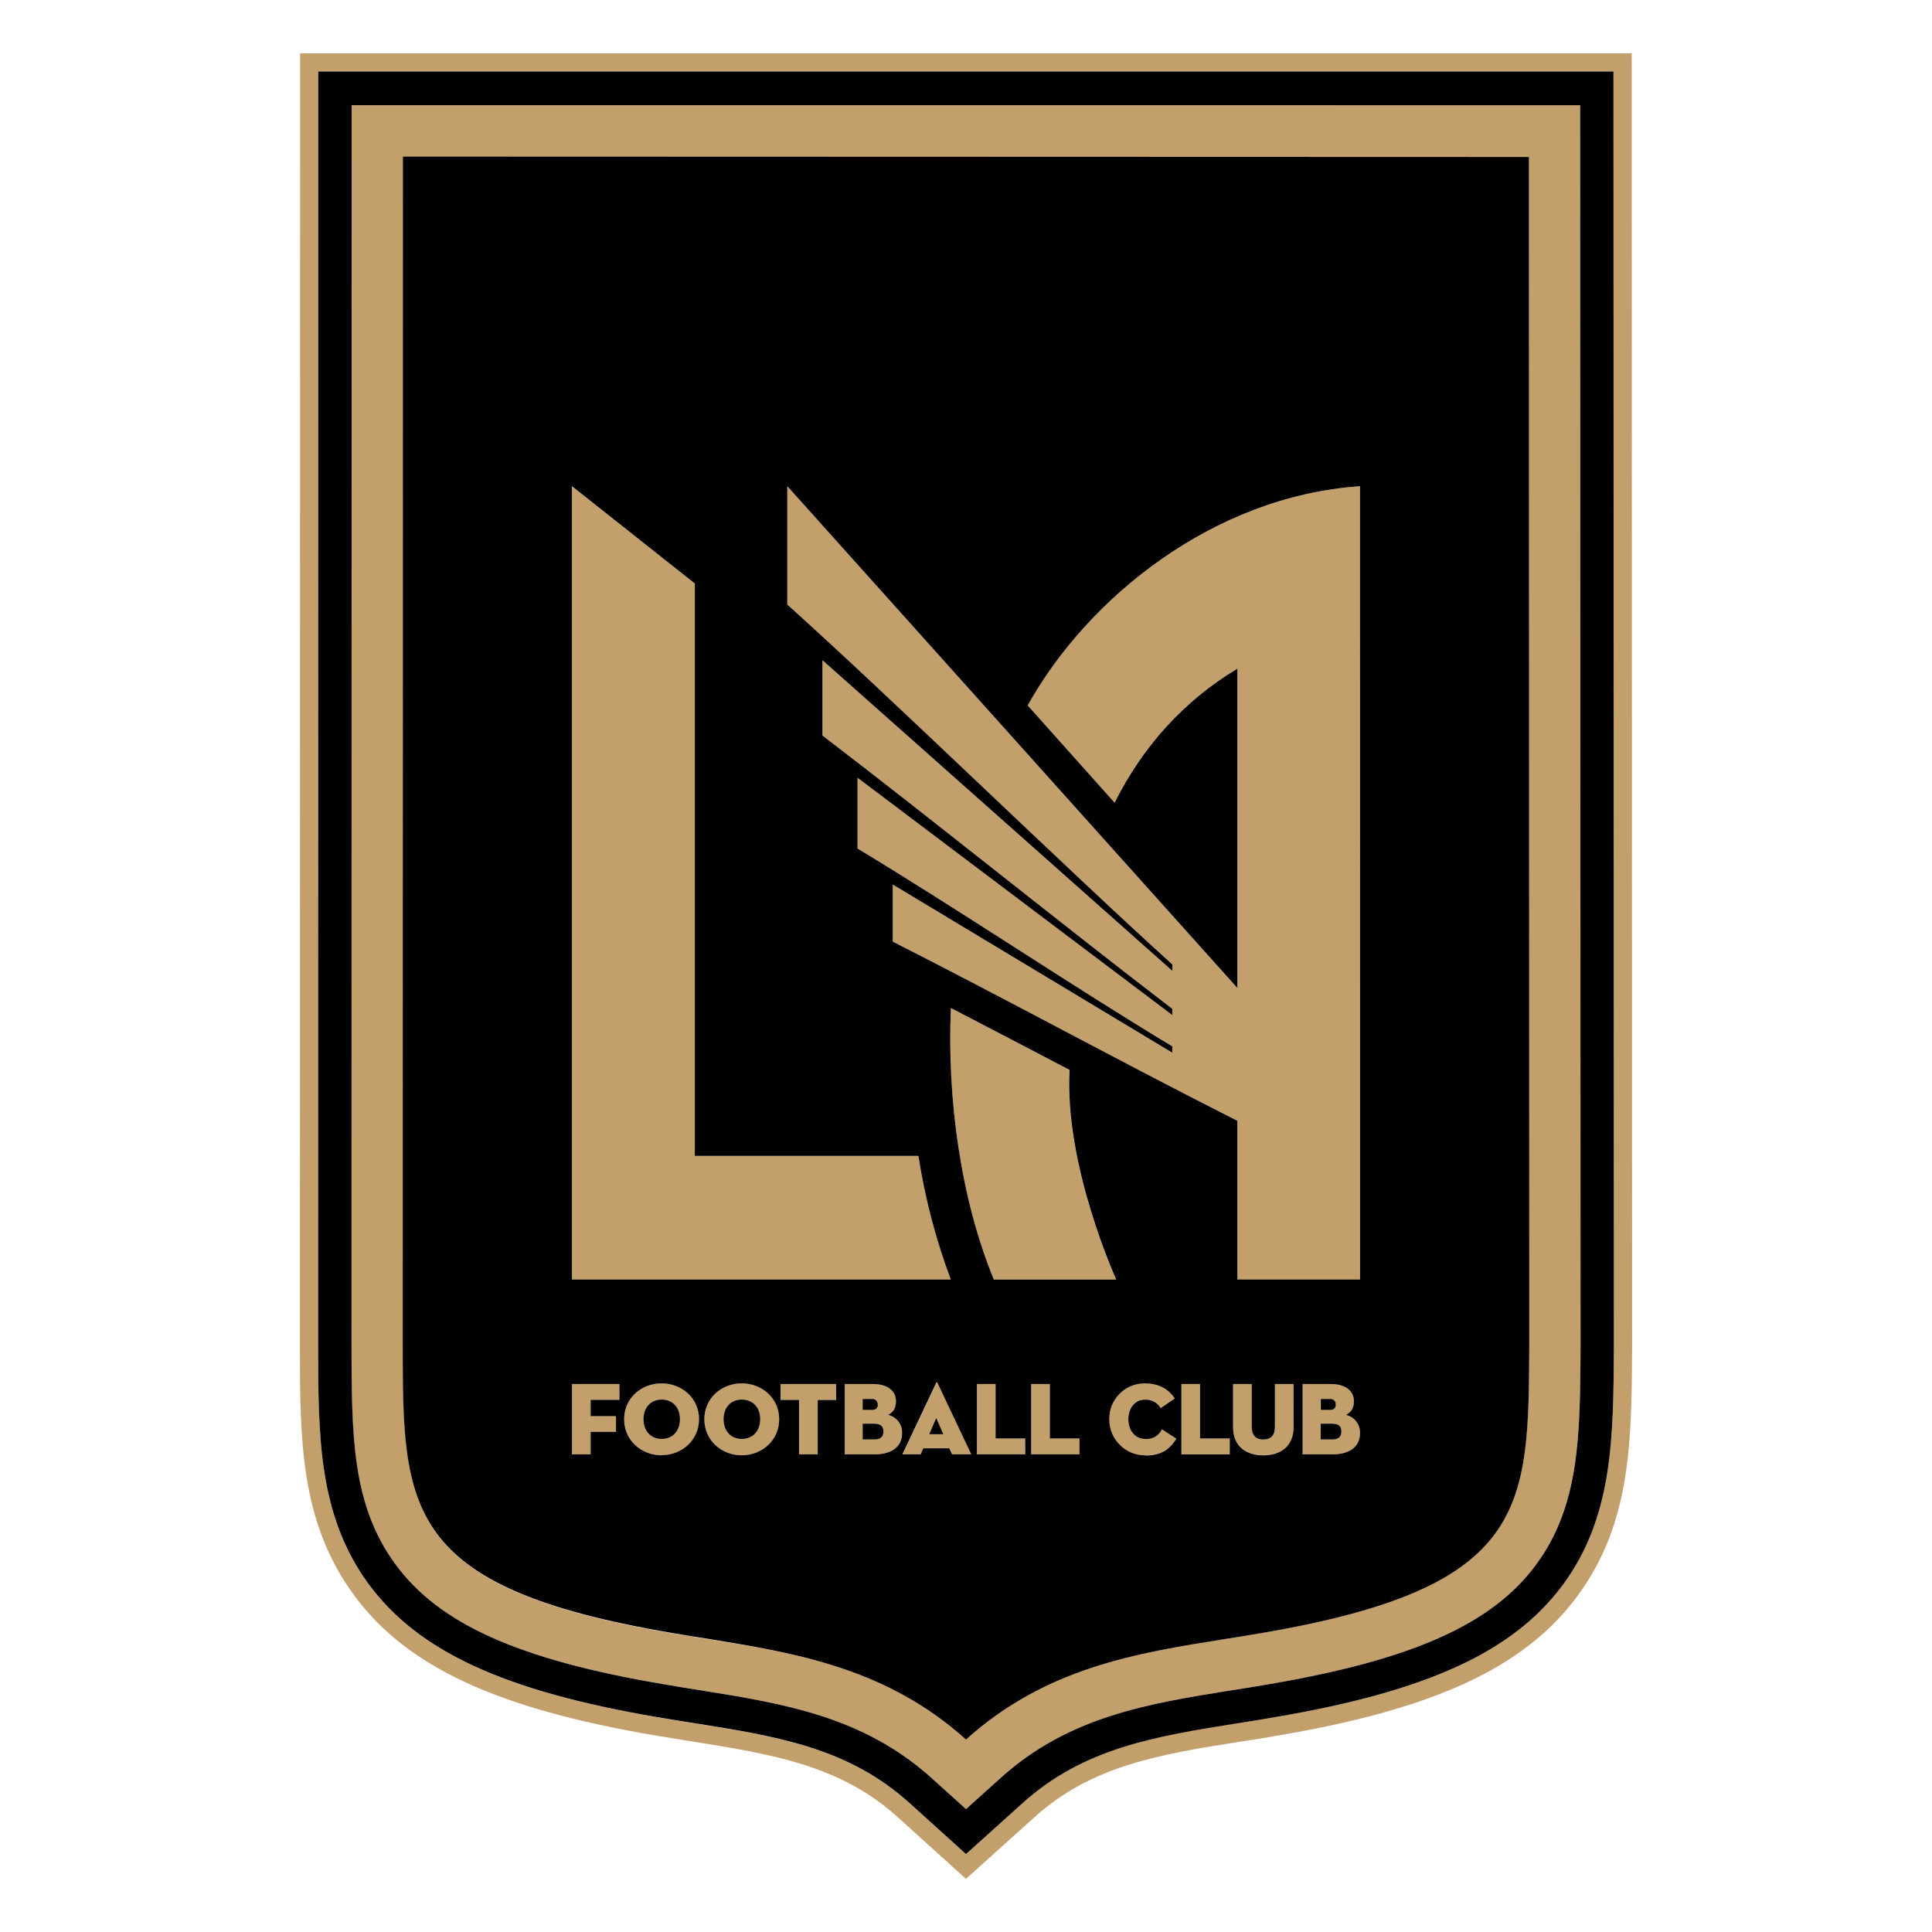 <?xml version="1.0" encoding="UTF-8" standalone="no"?>
<svg
   id="Layer_1"
   data-name="Layer 1"
   viewBox="0 0 800 800"
   version="1.1"
   sodipodi:docname="los-angeles-fc.svg"
   inkscape:version="1.4.2 (f4327f4, 2025-05-13)"
   xmlns:inkscape="http://www.inkscape.org/namespaces/inkscape"
   xmlns:sodipodi="http://sodipodi.sourceforge.net/DTD/sodipodi-0.dtd"
   xmlns="http://www.w3.org/2000/svg"
   xmlns:svg="http://www.w3.org/2000/svg">
  <sodipodi:namedview
     id="namedview9"
     pagecolor="#ffffff"
     bordercolor="#000000"
     borderopacity="0.25"
     inkscape:showpageshadow="2"
     inkscape:pageopacity="0.0"
     inkscape:pagecheckerboard="0"
     inkscape:deskcolor="#d1d1d1"
     inkscape:zoom="1.06375"
     inkscape:cx="400.47004"
     inkscape:cy="400"
     inkscape:window-width="1920"
     inkscape:window-height="1111"
     inkscape:window-x="-9"
     inkscape:window-y="-9"
     inkscape:window-maximized="1"
     inkscape:current-layer="LAFC-Logo" />
  <defs
     id="defs1">
    <clipPath
       id="clip-path">
      <path
         d="M124.18 22.05h551.65v755.9H124.18z"
         style="fill:none"
         id="path1" />
    </clipPath>
    <style
       id="style1">.cls-2{clip-path:url(#clip-path)}.cls-3{fill:#c39f6c}.cls-4{fill:#010101}</style>
  </defs>
  <g
     class="cls-2"
     clip-path="url(#clip-path)"
     id="g9">
    <g
       id="LAFC-Logo"
       class="cls-2"
       clip-path="url(#clip-path)">
      <path
         d="M522.14 676.22c-5.25.94-10.31 1.71-15.27 2.48-36.3 5.84-73.79 11.83-106.87 41.61-33.07-29.76-70.54-35.78-106.85-41.57-4.91-.77-10-1.57-15.25-2.49-111.11-18.89-111-51.68-111.07-119.45l.06-491.8h466.17l.15 491.85c-.36 67.69 0 100.51-111.07 119.37M145.6 43.56l-.06 513.5c0 36.85.08 65.9 18.1 90.55s51.17 39.63 110.7 49.71q8.06 1.41 15.47 2.55c34.77 5.57 67.61 10.83 96 36.44L400 749.09l14.18-12.78c28.4-25.63 61.24-30.87 96-36.44l1.7-.26c4.51-.71 9.08-1.44 13.76-2.26C585 687.27 618 672.5 636.06 647.89s18.22-53.36 18.41-89.88l-.16-514.46Z"
         class="cls-3"
         id="path2" />
      <path
         d="M261.11 157.49h-14.92v-27.36h-9.38v35.31h24.3zm19.98-19.57c5.89 0 9.24 4.31 9.24 9.86s-3.35 9.91-9.24 9.91-9.22-4.36-9.22-9.91 3.35-9.86 9.22-9.86m0 28c10.11 0 18.83-7.46 18.83-18.12s-8.72-18.06-18.83-18.06-18.81 7.42-18.81 18.06 8.71 18.12 18.81 18.12m33.61-7.81c-3.49 0-5.59-1.71-7.31-3.84l-6.8 5.15c2.17 2.9 6.61 6.54 14.54 6.54 9.28 0 13.29-4.72 13.29-11.16 0-5-2.36-8.36-9.37-10.7l-4.63-1.56c-1.72-.58-2.5-1.25-2.5-2.6s1.15-2.43 3.42-2.43a7.29 7.29 0 0 1 5.77 2.54l5.37-5.67c-2.07-2.43-5.47-4.66-11.66-4.66s-11.95 3.59-11.95 10.53c0 5.81 3.61 8.93 8.71 10.65l4.11 1.39c2.33.8 3.45 1.52 3.45 3 0 2-1.64 2.83-4.43 2.83m39.4-10.96 3.59 8.19h-7.1Zm-6.52 15.27h13.23l1.33 3h9.7l-17-35.9c-.15-.35-.46-.35-.61 0l-17.09 35.9h9.19Zm36.35-14.6 22 18.23c.56.47.7.31.7-.1v-35.84h-8.81v17.71l-22-18.27c-.56-.47-.71-.21-.71.11v35.76h8.82Zm45.95 18.07c7.8 0 12-2.18 15.27-4.89v-14.74h-15.3v7.27h7v3A14.5 14.5 0 0 1 430 158c-6.2 0-9.37-4.64-9.37-10.19s3.14-9.87 8.88-9.87a9.29 9.29 0 0 1 7.7 3.78l6.62-5.67c-3.06-4-7.89-6.28-14.08-6.28-10.11 0-18.66 7.41-18.66 18.06s8.55 18.12 18.89 18.12m45.17-8.46h-15.9v-3.69h12.68v-7.52h-12.68v-8.2h15.19v-7.95h-24.59v35.31h25.3zm28.85 0h-14.9v-27.36h-9.4v35.31H504zm29.64 0h-15.93v-3.69h12.69v-7.52h-12.69v-8.2h15.21v-7.95h-24.6v35.31h25.32zm20.16-13.4-4.65-1.56c-1.68-.58-2.48-1.26-2.48-2.6s1.15-2.44 3.42-2.44a7.31 7.31 0 0 1 5.78 2.54l5.35-5.67c-2.06-2.44-5.45-4.66-11.64-4.66s-12 3.59-12 10.54c0 5.8 3.63 8.92 8.73 10.64l4.12 1.38c2.31.82 3.47 1.52 3.47 3 0 2-1.66 2.83-4.45 2.83a8.78 8.78 0 0 1-7.31-3.84l-6.79 5.14c2.14 2.9 6.61 6.54 14.54 6.54 9.27 0 13.28-4.72 13.28-11.17 0-5-2.37-8.36-9.37-10.7M236.84 602.19h7.73v-9.26h10.5v-6.52h-10.5v-6.75h11.91v-6.56h-19.64zm37.16-6.38c-4.82 0-7.56-3.57-7.56-8.17s2.77-8.13 7.56-8.13 7.56 3.58 7.56 8.13-2.76 8.17-7.56 8.17m0-23c-8.33 0-15.5 6.11-15.5 14.86s7.17 14.92 15.5 14.92 15.49-6.16 15.49-14.92-7.17-14.86-15.48-14.86m33.15 23c-4.85 0-7.56-3.57-7.56-8.17s2.76-8.13 7.56-8.13 7.63 3.58 7.63 8.13-2.79 8.17-7.63 8.17m0-23c-8.33 0-15.49 6.11-15.49 14.86s7.16 14.92 15.49 14.92 15.49-6.17 15.49-14.92-7.16-14.86-15.49-14.86m16.08 6.85h7.65v22.53h7.71v-22.53h7.66v-6.56h-23.02zm38.63 16.39h-4.67v-6.55h4.68c3 0 3.92 1.22 3.92 3.22s-.94 3.32-3.92 3.32m-4.68-16.77h3.85a2.11 2.11 0 0 1 2.37 1.8 2 2 0 0 1 0 .53c0 1.38-.77 2.23-2.49 2.23h-3.78Zm10.51 6.57c1.89-.9 3.31-2.39 3.31-5.67 0-4.45-3.78-7.12-9.45-7.12h-11.81v29.15H362c7.16 0 11.46-3.16 11.46-8.73a7.42 7.42 0 0 0-5.82-7.6m17.13 8.01 2.89-6.75 3 6.75Zm3-21.28-14 29.6h7.56l1.07-2.48h10.85l1.12 2.48h8l-14-29.59c-.13-.31-.38-.31-.52 0m24.45.49h-7.71v29.09h19.99v-6.55H412.3zm22.45 0h-7.72v29.09h19.99v-6.55h-12.27zm39.55 22.71c-4.42 0-7.1-3.57-7.1-8.17s2.6-8.13 6.85-8.13a7.11 7.11 0 0 1 6.54 3.47l5.83-4c-2.42-3.59-6.25-6.24-12.48-6.24a14.6 14.6 0 0 0-14.61 14.59v.28a14.78 14.78 0 0 0 14.61 15h.42c5.86 0 9.85-2.11 12.71-7l-6-3.82a7 7 0 0 1-6.8 4m22.65-22.69h-7.71v29.09h19.98v-6.55h-12.27zM528 590.86c0 3.3-1.53 5.21-4.78 5.21s-4.8-1.89-4.8-5.21V573.1h-7.75v17.84c0 7.81 5.3 11.65 12.54 11.65s12.52-3.84 12.52-11.65V573.1H528Zm23.52 5.19h-4.66v-6.55h4.66c2.92 0 3.91 1.22 3.91 3.22s-.95 3.32-3.91 3.32m-4.66-16.77h3.78a2.11 2.11 0 0 1 2.37 1.8 2 2 0 0 1 0 .53c0 1.38-.76 2.23-2.46 2.23h-3.78Zm10.48 6.57c1.89-.9 3.31-2.39 3.31-5.67 0-4.45-3.78-7.12-9.45-7.12h-11.82v29.15h12.29c7.17 0 11.48-3.16 11.48-8.73a7.43 7.43 0 0 0-5.82-7.6M380.35 478.66H287.7v-237l-50.89-40.31v328.49h156.94a256.3 256.3 0 0 1-13.4-51.18m13.4-61.25c-1.63 37.28 4 79 17.78 112.44h50.65s-21.49-46.85-19.33-86.78c-3.07-1.6-35.15-18.4-49.14-25.65"
         class="cls-3"
         id="path3" />
      <path
         d="m425.52 292.1 36 40.28c11.56-23.14 28.52-42.1 50.8-55.49V409.1L326 201.32v49c43.3 38.94 115.28 109.17 159.41 149V402L340.53 273.39v31.18c44.09 33.6 100.16 79 144.87 113.05v2.62L355.07 322v29.29c43.27 26.2 88.61 56.81 130.33 81.92v2.73L369.66 366.3v23.62c50.4 25.6 93 49.06 142.67 74.2v65.74h50.82V201.34c-61 4.14-113 46.54-137.63 90.76"
         class="cls-3"
         id="path4" />
      <path
         d="M647.14 656.2c-20.48 27.74-56.14 44.14-119.2 54.8-4.43.77-8.82 1.47-13.13 2.17l-2.43.38c-34.12 5.44-63.6 10.14-89 33.07L400 767.75l-23.39-21.08c-25.42-22.94-54.87-27.64-89-33.08-4.94-.77-10.16-1.6-15.61-2.55-63.3-10.76-99-27.27-119.45-55.17-20.7-28.34-20.79-61-20.79-98.78l.05-527.48h536.3l.15 528.51c-.2 37.51-.4 69.92-21.12 98m28.51-634.07H124.26l-.07 535c0 39.13.09 72.94 22.27 103.29 21.68 29.64 58.85 47 124.26 58.16 5.48.94 10.74 1.78 15.71 2.57 32.93 5.26 61.36 9.79 85.13 31.22L400 778l28.45-25.63c23.74-21.42 52.19-26 85.13-31.18l2.41-.37q6.56-1 13.23-2.18c65.19-11.06 102.24-28.34 124-57.81 22.18-30.14 22.38-63.7 22.6-102.73Z"
         class="cls-3"
         id="path5" />
      <path
         d="M636.06 647.89c-18.11 24.6-51.12 39.35-110.39 49.46-4.72.83-9.25 1.55-13.74 2.26l-1.72.26c-34.79 5.57-67.65 10.81-96 36.44L400 749.1l-14.18-12.79c-28.42-25.61-61.25-30.87-96-36.44q-7.41-1.14-15.47-2.55c-59.52-10.08-92.59-24.94-110.7-49.71s-18-53.73-18.1-90.55l.06-513.5h508.7l.16 514.44c-.2 36.52-.36 65.38-18.41 89.88M131.8 29.61 131.75 557c0 37.79.08 70.44 20.78 98.78C173 683.72 208.66 700.22 272 711c5.45.94 10.67 1.77 15.62 2.54 34.13 5.44 63.58 10.15 89 33.07L400 767.74l23.39-21.08c25.41-22.93 54.89-27.63 89-33.08l2.42-.37c4.32-.69 8.7-1.4 13.14-2.18 63.08-10.7 98.72-27.1 119.2-54.8 20.71-28.14 20.91-60.54 21.12-98.05l-.17-528.57Z"
         class="cls-4"
         id="path6" />
      <path
         d="M307.16 579.53c-4.85 0-7.56 3.57-7.56 8.13s2.76 8.17 7.56 8.17 7.63-3.57 7.63-8.17-2.79-8.13-7.63-8.13m-33.16 0c-4.82 0-7.56 3.57-7.56 8.13s2.77 8.17 7.56 8.17 7.56-3.57 7.56-8.17-2.76-8.13-7.56-8.13m110.77 14.35h5.87l-2.97-6.75zm-21.35-12.27a2.11 2.11 0 0 0-1.86-2.33 3 3 0 0 0-.51 0h-3.85v4.55h3.8c1.71 0 2.49-.84 2.49-2.22m189.58 0a2.1 2.1 0 0 0-1.85-2.33 2.4 2.4 0 0 0-.53 0h-3.78v4.55h3.74c1.71 0 2.45-.84 2.45-2.22M354.11 147.16l-3.51 8.2h7.1zm7.76 442.35h-4.67v6.55h4.68c3 0 3.92-1.31 3.92-3.32s-.94-3.22-3.92-3.22m189.64-.01h-4.66v6.55h4.66c3 0 3.91-1.31 3.91-3.32s-.95-3.22-3.91-3.22"
         class="cls-4"
         id="path7" />
      <path
         d="M 563.16,529.81 H 512.35 V 464.1 c -49.66,-25.14 -92.3,-48.59 -142.68,-74.2 v -23.62 l 115.75,69.63 v -2.65 C 443.7,408.14 398.36,377.51 355.09,351.34 v -29.29 l 130.33,98.26 V 417.7 C 440.74,383.58 384.64,338.2 340.55,304.57 V 273.39 L 485.42,402 v -2.67 c -44.15,-39.88 -116.11,-110.1 -159.41,-149 v -49 L 512.35,409.1 V 276.88 c -22.28,13.39 -39.25,32.35 -50.81,55.5 l -36,-40.28 c 24.61,-44.22 76.62,-86.62 137.61,-90.76 z m -11.48,72.39 h -12.29 v -29.1 h 11.79 c 5.73,0 9.45,2.66 9.45,7.11 0,3.25 -1.46,4.72 -3.31,5.67 3.531,0.78 5.988,3.988 5.82,7.6 0,5.57 -4.31,8.74 -11.48,8.74 m -16,-11.25 c 0,7.81 -5.31,11.66 -12.52,11.66 -7.21,0 -12.54,-3.84 -12.54,-11.66 V 573.1 h 7.74 v 17.76 c 0,3.3 1.51,5.21 4.8,5.21 3.29,0 4.78,-1.89 4.78,-5.21 V 573.1 h 7.73 z m -26.46,11.25 h -20 V 573.1 h 7.71 v 22.54 h 12.29 z m -34.85,0.4 c -8.155,0.111 -14.863,-6.396 -15,-14.55 v -0.39 c -0.145,-8.06 6.27,-14.712 14.33,-14.86 h 0.28 c 6.24,0 10.06,2.63 12.48,6.22 l -5.83,4 c -1.353,-2.298 -3.878,-3.645 -6.54,-3.49 -4.25,0 -6.85,3.59 -6.85,8.14 0,4.55 2.69,8.16 7.1,8.16 2.878,0.21 5.585,-1.383 6.8,-4 l 5.95,3.84 c -2.84,4.84 -6.85,7 -12.71,7 M 447,602.2 h -20 v -29.1 h 7.72 v 22.54 H 447 Z m -22.45,0 h -20 v -29.1 h 7.7 v 22.54 h 12.28 z m -30.29,0 -1.12,-2.48 h -10.83 l -1.07,2.48 h -7.56 l 14,-29.6 c 0.13,-0.31 0.38,-0.31 0.51,0 l 14,29.6 z m -32.22,0 h -12.26 v -29.1 h 11.77 c 5.74,0 9.45,2.66 9.45,7.11 0,3.25 -1.46,4.72 -3.31,5.67 3.533,0.776 5.992,3.987 5.82,7.6 0,5.57 -4.3,8.74 -11.46,8.74 m -15.8,-22.53 h -7.66 v 22.51 h -7.72 v -22.54 h -7.65 v -6.56 h 23 z m -39.1,22.91 c -8.33,0 -15.49,-6.16 -15.49,-14.92 0,-8.76 7.16,-14.86 15.49,-14.86 8.33,0 15.49,6.11 15.49,14.86 0,8.75 -7.16,14.92 -15.49,14.92 m -33.2,0 c -8.33,0 -15.5,-6.16 -15.5,-14.92 0,-8.76 7.17,-14.86 15.5,-14.86 8.33,0 15.5,6.06 15.5,14.82 0,8.76 -7.17,14.92 -15.48,14.92 m -17.48,-22.91 h -11.92 v 6.76 h 10.5 v 6.51 h -10.5 v 9.28 h -7.73 v -29.1 h 19.64 z m 205.7,-49.81 h -50.66 c -13.79,-33.48 -19.41,-75.16 -17.79,-112.44 14,7.25 46,24 49.13,25.64 -2.15,39.92 19.34,86.79 19.34,86.79 m -225.39,-328.51 50.89,40.31 v 237 h 92.59 c 2.698,17.475 7.189,34.625 13.4,51.18 H 236.82 Z m -69.99,-136.47 -0.07,491.8 c 0.07,67.76 0,100.58 111.07,119.45 5.28,0.95 10.4,1.73 15.25,2.49 36.36,5.95 73.85,12 106.92,41.72 33.08,-29.78 70.59,-35.78 106.89,-41.57 5,-0.78 10,-1.57 15.28,-2.49 111.1,-18.89 110.71,-51.69 111.07,-119.37 L 633.09,65 Z"
         class="cls-4"
         id="path8"
         sodipodi:nodetypes="ccccccccccccccccccccccccccssccccssccsssccccccccccccccscccsccccccccccccccccccccccccccccccsscccccccccccccsssccssscccccccccccccccccccccccccccccccccc" />
      <path
         d="M281.09 157.7c5.89 0 9.24-4.36 9.24-9.91s-3.35-9.86-9.24-9.86-9.22 4.31-9.22 9.86 3.35 9.91 9.22 9.91"
         class="cls-4"
         id="path9" />
    </g>
  </g>
</svg>

